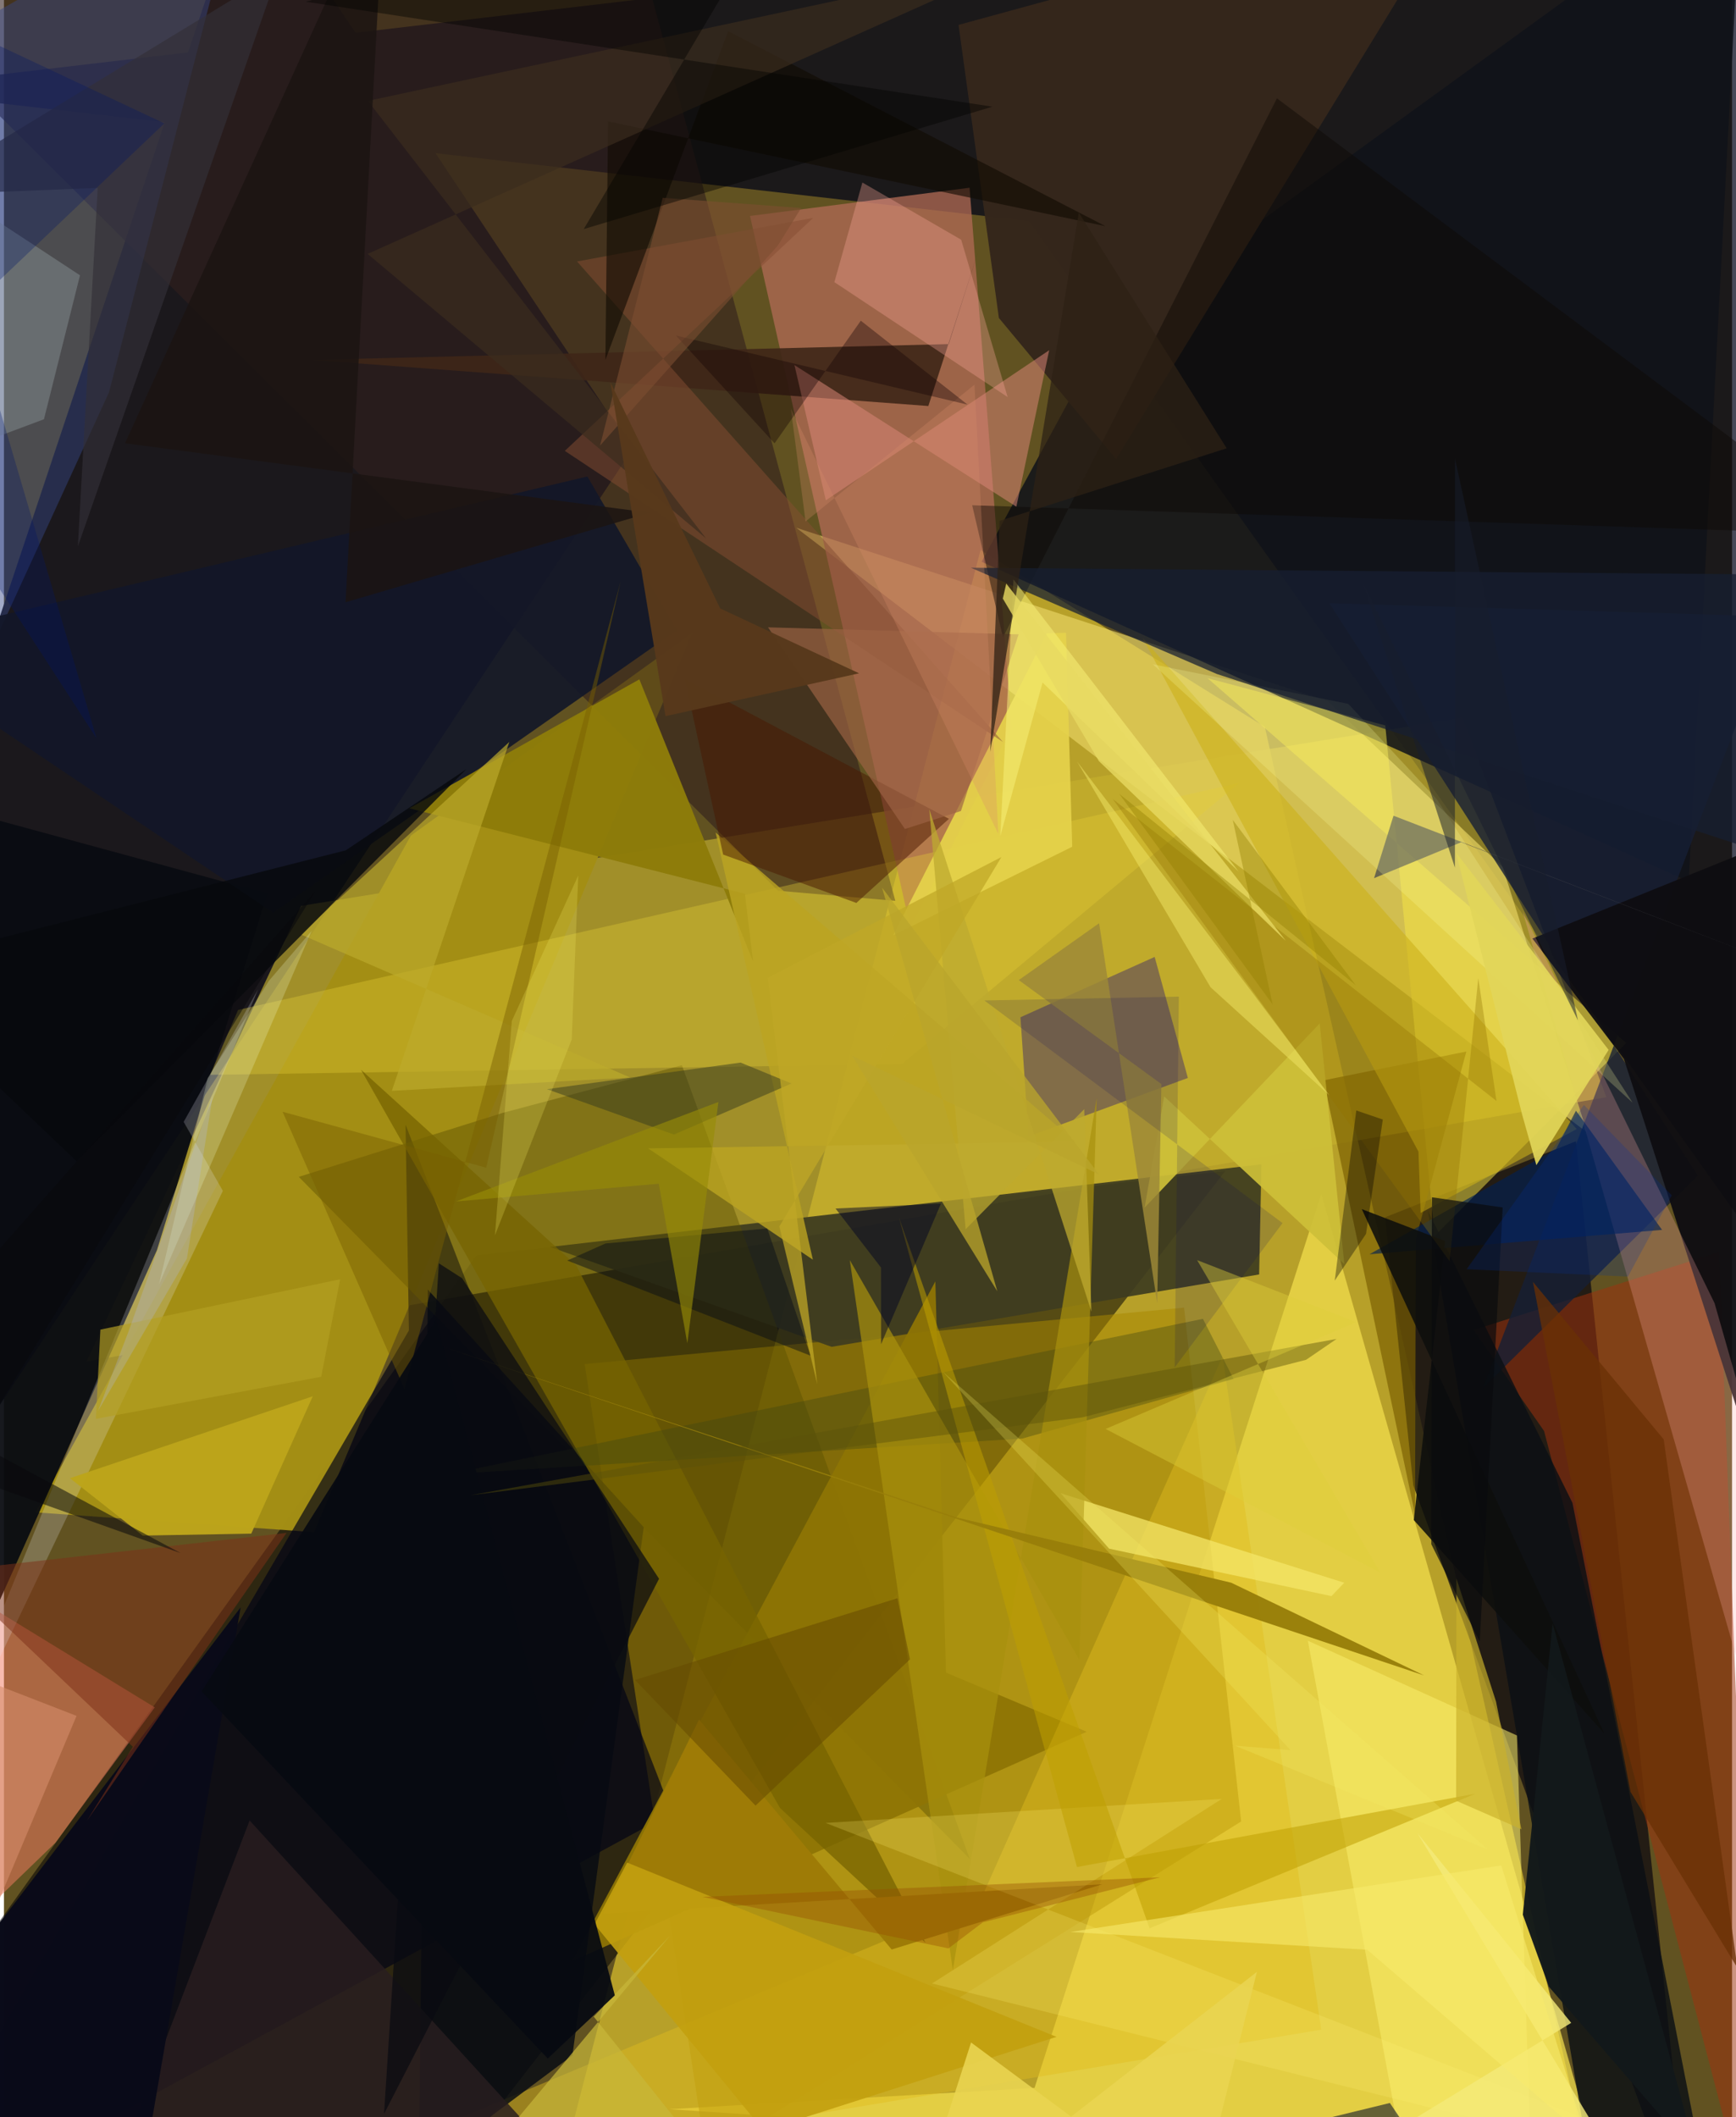 <svg xmlns="http://www.w3.org/2000/svg" width="228" height="278" viewBox="0 0 836 1024"><path fill="#615221" d="M0 0h836v1024H0z"/><path fill="#d9c02d" fill-opacity=".714" d="M763.258 1033.244L609.973 351.593 472.441 266.02 260.003 1086z"/><path fill="#000003" fill-opacity=".529" d="M187.412 1086l403.421-519.635-362.288 40.837L-62 1012.754z"/><path fill="#010318" fill-opacity=".722" d="M-62 43.102l557.906 63.827L898 671.41 833.247-62z"/><path fill="#1b181c" d="M118.224-62l185.814 279.279L-62 770.189l20.944-354.91z"/><path fill="#c5b12e" fill-opacity=".647" d="M39.95 658.49l735.28-127.827-69.715-183.484-561.761 90.957z"/><path fill="#f4df4e" fill-opacity=".725" d="M321.941 1020.142l176.635-10.318 138.709-432.317 135.083 472.707z"/><path fill="#140f11" fill-opacity=".796" d="M760.473 552.003L816.352 1086 681.797 718.399l-13.64-129.633z"/><path fill="#a98800" fill-opacity=".533" d="M598.518 880.97l-27.621-248.505-289.962 27.276 58.723 383.002z"/><path fill="#e8d463" fill-opacity=".678" d="M765.928 547.808L383.254 255.242 640.4 339.113l84.607 80.194z"/><path fill="#a38e15" fill-opacity=".992" d="M196.862 404.123l136.051-97.92L150.075 741.04l-134.807-9.562z"/><path fill="#101219" fill-opacity=".855" d="M532.839 161.406L840.759-62 815.04 426.375l-342.113-154.66z"/><path fill="#b06b55" fill-opacity=".753" d="M487.53 352.039l-49.014 96.724-77.583-344.31 106.205-13.651z"/><path fill="#321f1e" fill-opacity=".596" d="M374.483 430.82L-62-3.542l374.773-.408 118.44 439.646z"/><path fill="#000216" fill-opacity=".671" d="M-62 1086l257.898-442.513-1.61-99.506 128.841 332.807z"/><path fill="#0a0c11" fill-opacity=".945" d="M127.369 432.175L-62 380.668l8.97 506.974L73.99 604.685z"/><path fill="#3e3c20" fill-opacity=".918" d="M607.22 616.403l1.111-53.261L264.17 603.11l136.23 48.31z"/><path fill="#9e330e" fill-opacity=".525" d="M829.729 605.588l-118.747 37.666 34.084 48.876L848.029 1086z"/><path fill="#f6e746" fill-opacity=".494" d="M582.24 327.997l86.006 22.872 23.876 246.877 92.665-93.284z"/><path fill="#4a3664" fill-opacity=".525" d="M572.738 521.369l-16.059-58.534-64.927 29.171 3.936 57.646z"/><path fill="#354785" fill-opacity=".459" d="M-62 38.829l20.643 351.983L50.84 189.67 115.877-62z"/><path fill="#161f35" fill-opacity=".796" d="M715.507 671.37l103.88-102.718-178.221-276.915 216.883 6.472z"/><path fill="#5b4f00" fill-opacity=".443" d="M142.637 569.199l98.865-31.004 86.471-22.968 139.315 383.98z"/><path fill="#f27b61" fill-opacity=".514" d="M24.933 891.212l48.021-65.4L-62 743.18v232.093z"/><path fill="#121728" fill-opacity=".906" d="M-62 312.047l344.243-81.595 43.297 74.414-195.326 136.516z"/><path fill="#35271c" fill-opacity=".992" d="M461.802 12.044l19.52 141.75 56.694 68.186L707.885-55.23z"/><path fill="#0a0f14" fill-opacity=".812" d="M827.533 1077.111l-63.977-51.497-74.772-440.188 70.028 141.493z"/><path fill="#0e0d11" fill-opacity=".953" d="M898 389.7l-158.569 64.242 44.263 58.228 60.182 186.363z"/><path fill="#8e7405" fill-opacity=".945" d="M274.769 948.605l175.813-328.827 5.141 189.2 68.054 28.609z"/><path fill="#e6ce36" fill-opacity=".345" d="M99.765 519.86l334.635-5.215 163.119-135.97-484.247 109.786z"/><path fill="#ffadae" fill-opacity=".251" d="M886.888 971.869l-46.495-296.563-12.85-45.005-92.881-189.634z"/><path fill="#e0bd1d" fill-opacity=".447" d="M637.26 981.69l-47.717-325.719-117.264 263.45-358.298 149.422z"/><path fill="#3e2618" fill-opacity=".902" d="M447.196 196.378l24.19-74.94-14.311 44.984-308.29 7.647z"/><path fill="#070a12" fill-opacity=".831" d="M275.012 994.122l-74.203 55.426 4.257-425.818L309.5 738.67z"/><path fill="#faec6c" fill-opacity=".553" d="M731.936 839.384L630.78 793.568 684.844 1086h55.233z"/><path fill="#eeeffd" fill-opacity=".212" d="M-62 927.098l167.897-351.116-18.96-33.365 36.015-64.179z"/><path fill="#e5d24b" fill-opacity=".929" d="M430.134 452.41l74.326-146.06 9.338-.283 3 103.468z"/><path fill="#7a5f00" fill-opacity=".667" d="M683.016 599.24l-.372 133.275-44.211-209.991 69.032-13.943z"/><path fill="#da8577" fill-opacity=".533" d="M505.654 169.388l-15.887 75.681-107.345-68.48 15.19 65.387z"/><path fill="#8d7c0a" fill-opacity=".976" d="M362.399 465.033l-3.978-32.777-162.308-41.31 111.284-62.365z"/><path fill="#f4e667" fill-opacity=".749" d="M534.643 749.034l107.567 22.962 6.184-6.48-137.196-43.29z"/><path fill="#cbb119" fill-opacity=".584" d="M684.297 557.008L550.798 308.482l210.036 237.61-75.49 40.558z"/><path fill="#766300" fill-opacity=".745" d="M445.832 939.672l-70.403-65.217-202.7-357.053L276.8 611.984z"/><path fill="#fca79b" fill-opacity=".329" d="M401.735 136.463l13.546-48.18 47.795 27.666 22.474 76.096z"/><path fill="#0e0905" fill-opacity=".467" d="M898 258.607L615.824 47.573l-132.53 260.7-14.894-63.897z"/><path fill="#844d33" fill-opacity=".506" d="M483.292 358.871L277.239 126.464l114.27-21.095-120.184 112.703z"/><path fill="#3e4512" fill-opacity=".365" d="M580.024 637.87l-365.022 75.157 277.655-17.247 102.197-28.815z"/><path fill="#a9900d" fill-opacity=".706" d="M459.047 952.852l-49.853-343.374 111.064 193.34 8.377-271.782z"/><path fill="#002052" fill-opacity=".635" d="M760.486 537.21l41.66 57.64-141.55 11.805 90.236-50.9z"/><path fill="#bba422" fill-opacity=".812" d="M311.647 555.426l79.69 53.848-47.035-206.595 174.021 149.512z"/><path fill="#bca51b" fill-opacity=".984" d="M67.153 742.708l52.493-.945 29.747-66.432L31.93 714.95z"/><path fill="#35381e" fill-opacity=".482" d="M324.108 548.75l56.91-24.7-24.679-10.12-93.65 12.872z"/><path fill="#47494d" fill-opacity=".745" d="M856.774 465.78L704.93 407.372l-42.108 17.362 9.398-30.206z"/><path fill="#491800" fill-opacity=".49" d="M347.925 413.32l-18.552-85.046 127.78 67.758-44.784 40.686z"/><path fill="#281d20" fill-opacity=".831" d="M103.93 1032.195L306.287 1086 118.841 880.503 40.19 1086z"/><path fill="#9e7b06" d="M336.266 831.7l93.187 111.207 101.855-31.549-241.282 14.152z"/><path fill="#bcab2c" fill-opacity=".675" d="M143.47 451.895l159.433 69.252-115.256 6.46 56.835-168.767z"/><path fill="#07090d" fill-opacity=".812" d="M-62 469.017l227.39-57.757 58.29-39.227-188.557 189.66z"/><path fill="#0d0e0c" fill-opacity=".871" d="M774.224 838.455l-92.186-103.26 15.14-134.92-40.292-15.462z"/><path fill="#fff476" fill-opacity=".212" d="M860.08 1061.718L397.46 881.676l191.689-11.609L448.99 959.34z"/><path fill="#929ea1" fill-opacity=".404" d="M-24.935 219.359l44.287-16.586 17.434-69.62L-62 68.28z"/><path fill="#cdbf38" fill-opacity=".925" d="M648.434 611.4l-87.146-81.097-9.508 53.844 84.735-89.133z"/><path fill="#f3e97a" fill-opacity=".808" d="M782.193 1049.687L582.18 1086l176-107.615-74.377-91.754z"/><path fill="#bfa001" fill-opacity=".541" d="M432.994 588.905l121.214 343.728 157.574-65.065L519.1 903.022z"/><path fill="#110b02" fill-opacity=".612" d="M532.867 109.392L292.265 58.738l-1.31 115.35 59.382-159.023z"/><path fill="#12181a" fill-opacity=".961" d="M749.207 785.183l70.034 258.685-71.823-82.929-12.63-34.875z"/><path fill="#c29f0f" fill-opacity=".91" d="M367.463 1030.48l141.732-45.324-207.701-84.282-15.808 29.842z"/><path fill="#9d6243" fill-opacity=".671" d="M435.846 400.951l-66.21-97.526 121.213 3.383-27.892 85.451z"/><path fill="#0a0b19" fill-opacity=".988" d="M-6.09 935.207L114.494 777.44l-48.956 283.072L-62 1062.54z"/><path fill="#997f0a" fill-opacity=".969" d="M687.03 810.35l-476.292-159.5 250.507 83.174 132.45 31.47z"/><path fill="#000717" fill-opacity=".439" d="M272.505 609.679l117.727 46.029-20.982-61.571-78.244 7.295z"/><path fill="#0e162f" fill-opacity=".592" d="M670.472 1017.136L387.82 1086l326.556-22.302 2.343 22.302z"/><path fill="#eefed0" fill-opacity=".235" d="M74.998 621.268l73.87-171.038-20.638 24.085-29.711 47.165z"/><path fill="#937300" fill-opacity=".345" d="M713.244 473.073l-13.879 136.946-162.943-223.548L722.036 532.5z"/><path fill="#050000" fill-opacity=".353" d="M667.049 541.476l-12.837-4.378-10.415 82.274 15.13-22.575z"/><path fill="#9d8938" fill-opacity=".835" d="M557.903 630.365l-28.099-183.833-38.872 27.505 68.999 50.291z"/><path fill="#fdffa3" fill-opacity=".22" d="M555.793 321.285l232.1 212.049-94.657-146.707-42.88-46.187z"/><path fill="#beaa2f" fill-opacity=".749" d="M447.654 391.405l17.57 203.128 57.387-58.072 3.48 97.964z"/><path fill="#978c07" fill-opacity=".631" d="M330.593 649.673l-13.813-77.146-98.17 8.579 127.017-48.113z"/><path fill="#cab22b" fill-opacity=".682" d="M702.51 870.931l31.576 13.822-12.266-61.74-19.146-59.587z"/><path fill="#3b2c1e" fill-opacity=".686" d="M492.032-18.826L175.924 122.797l163.73 137.612-163.58-211.628z"/><path fill="#171f32" fill-opacity=".733" d="M467.747 274.589l418.227 3.534L898 427.747 586.735 325.974z"/><path fill="#c7b739" fill-opacity=".718" d="M197.275 1086h176.346L285.32 975.398l37.035-39.335z"/><path fill="#1b1412" fill-opacity=".855" d="M184.432-62L165.26 291.292l147.165-43.288L58.56 214.393z"/><path fill="#f0e464" fill-opacity=".514" d="M519.157 368.335l84.067 110.793 38.012 50.65-57.518-52.275z"/><path fill="#7d3018" fill-opacity=".522" d="M136.699 741.41L40.123 880.65l22.21-35.793-89.276-84.962z"/><path fill="#e2d659" fill-opacity=".918" d="M741.332 563.556l34.958-55.76-73.81-95.414 31.963 126.67z"/><path fill="#693005" fill-opacity=".753" d="M786.894 866.706l-47.219-246.699 63.268 76.178 35.636 255.603z"/><path fill="#f7f177" fill-opacity=".533" d="M597.334 421.607l-108.967-141.36-6.361 124.17 20.444-74.278z"/><path fill="#654a00" fill-opacity=".537" d="M363.592 873.315l74.718-70.754-6.087-29.543-126.924 39.52z"/><path fill="#332f37" fill-opacity=".659" d="M132.84-13.886L-45.17 94.47l90.525-3.584-9.597 173.408z"/><path fill="#f9ea6c" fill-opacity=".584" d="M765.44 1034.015l-105.92-90.99-143.595-8.587 208.43-32.198z"/><path fill="#001466" fill-opacity=".306" d="M-62 192.482L77.617 59.683-62-5.955l106.76 363.04z"/><path fill="#d98e68" fill-opacity=".278" d="M481.067 403.366L380.67 197.583l7.119 54.637 81.716-66.156z"/><path fill="#b49f23" fill-opacity=".678" d="M46.649 643.086l-2.181 43.175 109.007-20.371 9.166-47.162z"/><path fill="#0a0b0d" fill-opacity=".69" d="M713.943 794.002l-23.437-47.124.316-167.788 34.229 4.915z"/><path fill="#2d2115" fill-opacity=".737" d="M591.522 216.826l-109.85 35.09-4.53 111.732 42.84-260.834z"/><path fill="#090b11" fill-opacity=".714" d="M183.877 1022.384L210.4 611.031l11.25 7.217 95.265 145.348z"/><path fill="#130003" fill-opacity=".361" d="M325.077 162.291l141.099 33.415-51.665-40.598-41.72 59.328z"/><path fill="#7c4d32" fill-opacity=".596" d="M385.675 100.614l-11.293 18.14-85.991 96.732 30.297-119.82z"/><path fill="#08090c" fill-opacity=".533" d="M150.741 430.901L-62 671.811l147.409 79.342-108.116-38.536z"/><path fill="#785e00" fill-opacity=".459" d="M233.286 564.796l65.034-283.553-104.564 390.576-58.968-134.098z"/><path fill="#070a12" fill-opacity=".933" d="M95.65 818.099L263.08 995.65l32.436-30.575-86.462-326.703z"/><path fill="#5a510b" fill-opacity=".443" d="M521.764 685.519l108.175-27.837 14.745-10.083-418.934 75.59z"/><path fill="#ebe35c" fill-opacity=".251" d="M245.686 493.796l32.141-70.319-3.153 79.269-37.148 94.758z"/><path fill="#040401" fill-opacity=".435" d="M280.477 110.799L382.89-62 145.981.828l332.218 50.767z"/><path fill="#e7d961" fill-opacity=".804" d="M483.228 289.513l1.65-7.248 135.254 172.782-90.418-86.918z"/><path fill="#58391b" fill-opacity=".969" d="M320.032 346.377l-26.67-161.566 53.145 109.49 67.172 31.355z"/><path fill="#171e2d" fill-opacity=".522" d="M701.973 221.862l59.485 271.701-104.065-211.76 44.54 137.82z"/><path fill="#000060" fill-opacity=".145" d="M568.384 482.034l-2.018 179.342 52.183-69.816-144.26-107.667z"/><path fill="#010423" fill-opacity=".494" d="M402.29 584.515l51.02-2.385-28.987 68.025-.028-37.078z"/><path fill="#bfa826" fill-opacity=".741" d="M369.483 472.957l23.98 196.485-18.345-76.275L482.542 414.52z"/><path fill="#decf3a" fill-opacity=".416" d="M654.313 639.483l-77.1-30.002 88.695 151.189-132.96-69.544z"/><path fill="#d68d6b" fill-opacity=".58" d="M-62 792.233l10.727 248.742 11.597-33.341L35.12 829.908z"/><path fill="#974e00" fill-opacity=".388" d="M559.307 907.972l-221.362 9.474 118.962 24.932 16.634-12.6z"/><path fill="#baa52c" fill-opacity=".765" d="M410.245 510.564l70.318 114.014-55.758-195.256 104.941 138.71z"/><path fill="#0033a1" fill-opacity=".212" d="M806.838 578.154l-42.51-43.726-56.737 79.457 78.058 3.562z"/><path fill="#e9d451" fill-opacity=".89" d="M436.39 1086l31.468-98.125 109.369 81.013 28.93-115.185z"/><path fill="#b3bdfb" fill-opacity=".239" d="M60.082 644.478l-14.618 38.043 43.054-73.843 12.432-78.536z"/><path fill="#937f00" fill-opacity=".404" d="M613.76 485.814l-74.216-101.877 114.326 92.487-59.406-79.857z"/><path fill="#f5eb68" fill-opacity=".255" d="M622.379 846.47l-26.848-2.154 122.306 50.204-263.769-231.161z"/></svg>